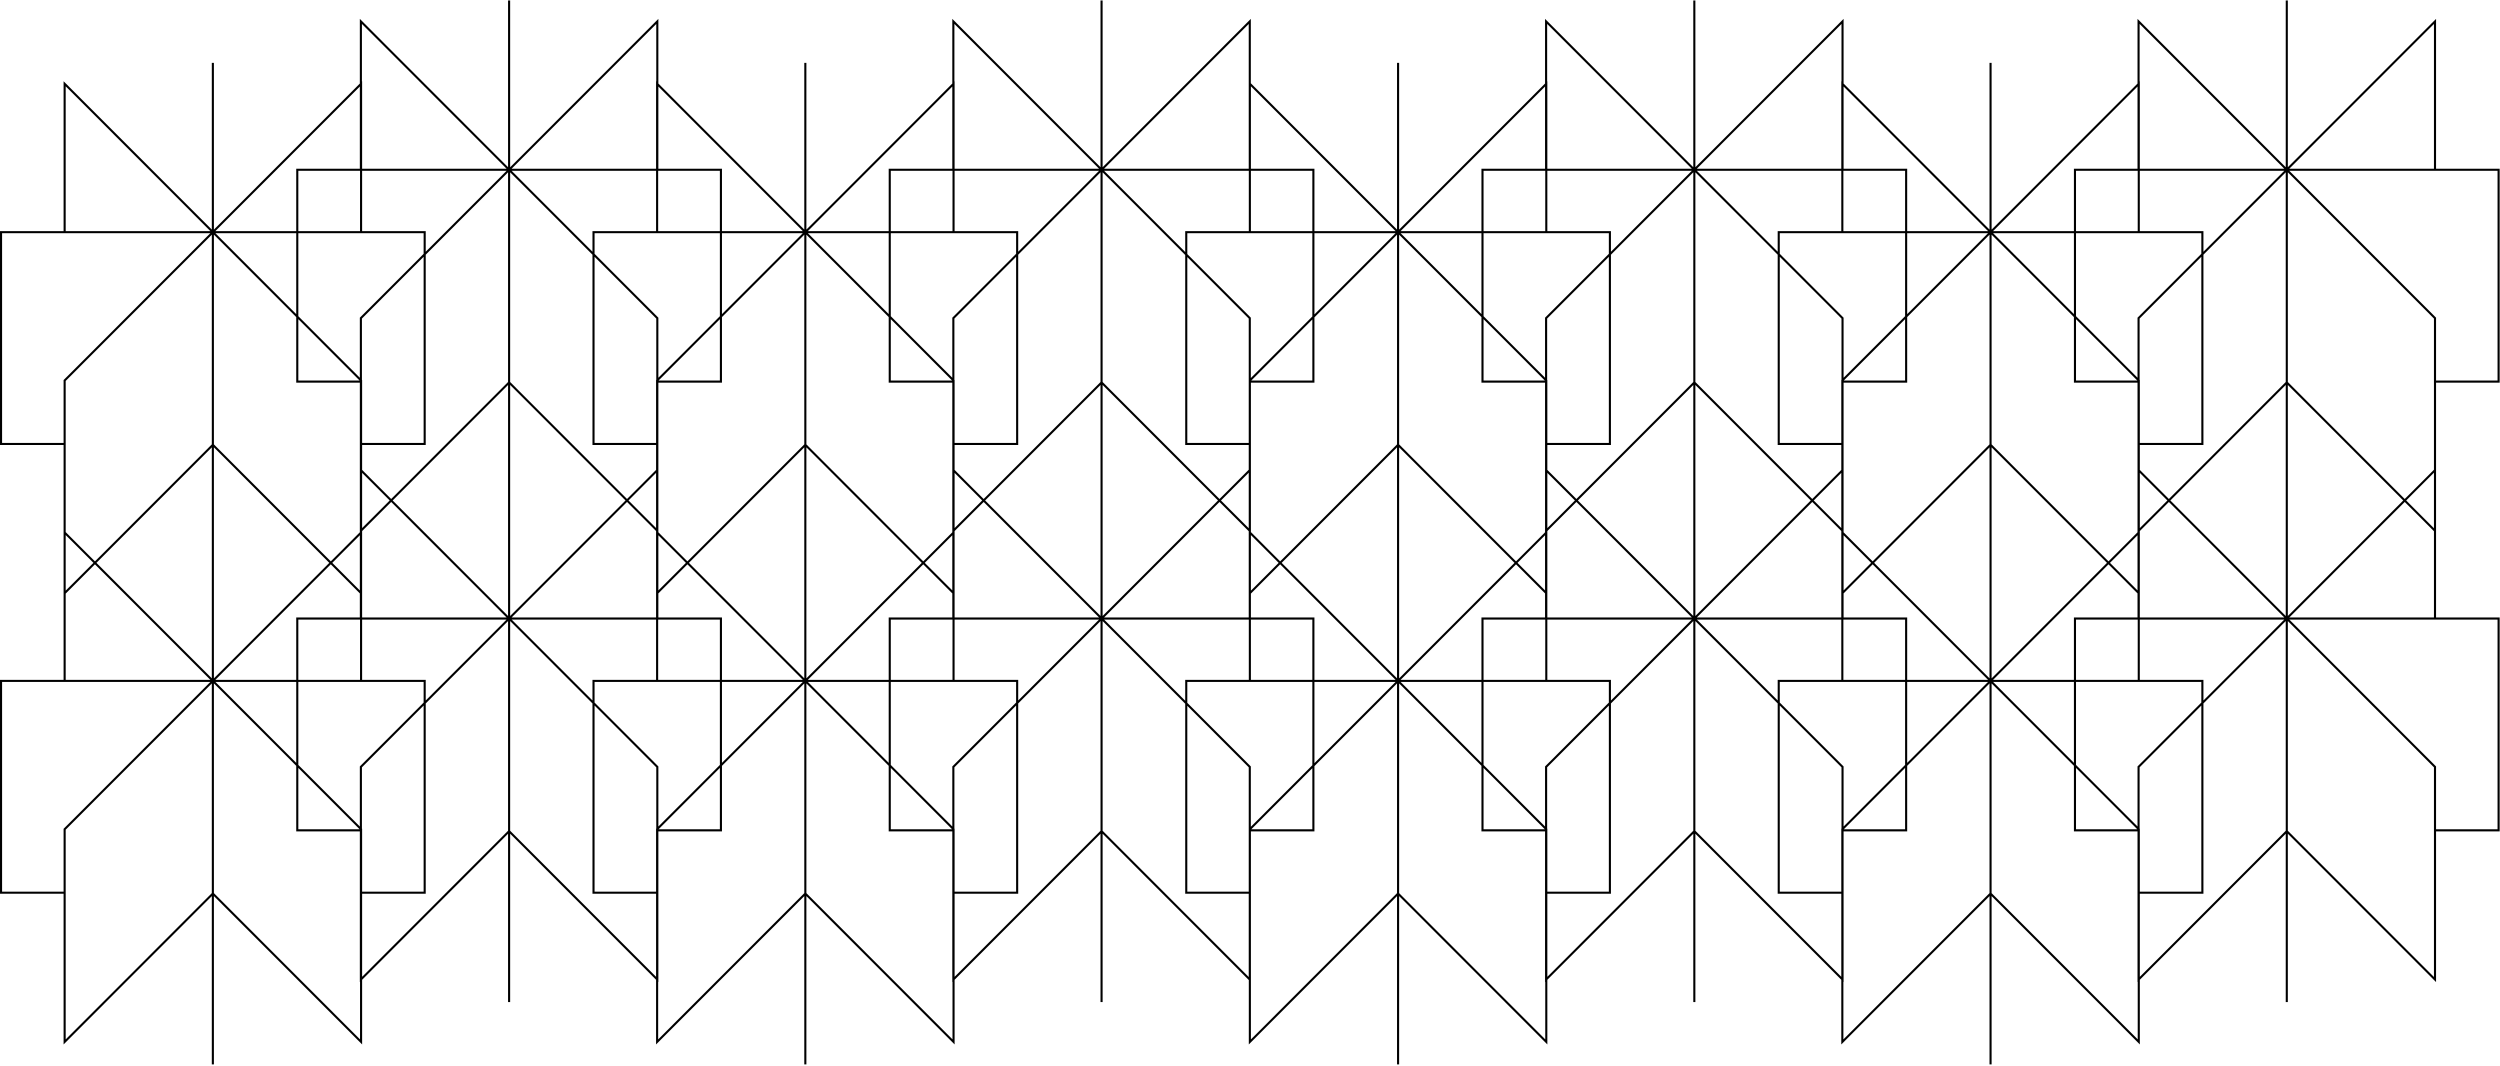 <svg class="h-auto w-full min-w-[1500px] opacity-0 delay-150 duration-150 text-textMain !opacity-10 dark:text-textMainDark undefined" width="1757" height="749" viewBox="0 0 1757 749" fill="none" xmlns="http://www.w3.org/2000/svg"><path fill-rule="evenodd" clip-rule="evenodd" d="M252.891 13.27L357.062 117.528V0.346H358.535V117.523L462.696 13.27V58.717L565.254 161.36V44.182H566.727V161.363L669.277 58.721V13.27L773.445 117.524V0.346H774.918V117.527L879.083 13.27V58.526L981.832 161.36V44.182H983.305V161.363L1085.86 58.714V13.27L1190.04 117.528V0.346H1191.51L1191.51 117.523L1295.67 13.27V58.717L1398.23 161.36V44.182H1399.7V161.363L1502.25 58.721V13.27L1606.42 117.524V0.346H1607.89V117.527L1712.06 13.27V118.582H1756.76V268.924H1712.06L1712.06 433.961H1756.76V584.303H1712.06V690.201L1607.89 585.943V704.235H1606.42V585.946L1503.87 688.584V734.037L1399.7 629.779V748.071H1398.23V629.782L1294.06 734.037V688.585L1191.51 585.943V704.235H1190.04V585.942L1087.47 688.592V734.037L983.305 629.779V748.071H981.832V629.782L877.664 734.037V688.78L774.918 585.943V704.235H773.445V585.946L670.892 688.584V734.037L566.727 629.779V748.071H565.254V629.782L461.086 734.037V688.585L358.535 585.943V704.235H357.062V585.942L254.498 688.592V734.037L150.332 629.779V748.071H148.859V629.782L44.691 734.037V628.139H-0.008V477.797H44.691V312.76H-0.008V162.418H44.691V57.105L148.859 161.36V44.182H150.332V161.363L252.891 58.714V13.27ZM65.677 395.571L46.164 376.042V415.1L65.677 395.571ZM66.718 394.529L46.164 373.959V267.715L148.859 164.935V312.319L66.718 394.529ZM66.718 396.613L46.164 417.184V477.797H147.834L66.718 396.613ZM67.759 395.571L148.859 314.403V476.739L67.759 395.571ZM231.431 395.571L150.332 314.4V476.742L231.431 395.571ZM232.472 396.613L151.36 477.797H208.191V433.961H252.891V417.049L232.472 396.613ZM252.891 414.965L233.513 395.571L252.891 376.176V414.965ZM232.472 394.529L252.891 374.092V268.924H208.191V222.842L150.336 164.935V312.319L232.472 394.529ZM254.497 433.961H356.034L274.917 352.777L254.498 373.213L254.497 433.961ZM273.876 351.735L254.498 371.129V332.341L273.876 351.735ZM274.917 350.693L254.498 330.257V312.76H299.199V179.006L357.062 121.095V268.48L274.917 350.693ZM275.958 351.735L357.062 432.907V270.563L275.958 351.735ZM439.632 351.733L358.535 270.564V432.902L439.632 351.733ZM440.673 352.775L359.56 433.961H461.086V373.206L440.673 352.775ZM441.714 351.733L461.086 332.344V371.122L441.714 351.733ZM461.086 330.26L440.673 350.691L358.535 268.48V121.096L416.387 178.998V312.76H461.086V330.26ZM483.112 396.613L462.696 417.046V433.961H507.402V477.797H564.229L483.112 396.613ZM482.071 395.571L462.696 414.962V376.18L482.071 395.571ZM483.112 394.529L462.701 374.101V268.924H507.402V222.835L565.254 164.935V312.319L483.112 394.529ZM484.153 395.571L565.254 476.739V314.403L484.153 395.571ZM647.826 395.571L566.727 314.4V476.742L647.826 395.571ZM648.867 396.613L567.755 477.797H624.578V433.961H669.277V417.041L648.867 396.613ZM669.277 414.957L649.908 395.571L669.277 376.184V414.957ZM648.867 394.529L669.277 374.1V268.924H624.578V222.834L566.731 164.935V312.319L648.867 394.529ZM670.892 433.961H772.42L691.304 352.777L670.892 373.205L670.892 433.961ZM690.263 351.735L670.892 371.122V332.349L690.263 351.735ZM691.304 350.693L670.892 330.265V312.76H715.594V178.999L773.445 121.099V268.483L691.304 350.693ZM692.345 351.735L773.445 432.903V270.567L692.345 351.735ZM856.017 351.735L774.918 270.564V432.906L856.017 351.735ZM857.058 352.777L775.946 433.961H877.61V373.347L857.058 352.777ZM877.61 371.263L858.099 351.735L877.61 332.207V371.263ZM877.611 330.122L857.058 350.693L774.922 268.484V121.099L832.965 179.194V312.76H877.611V330.122ZM898.649 395.571L879.137 376.042V415.1L898.649 395.571ZM899.691 394.529L879.137 373.958V268.924H923.785V223.03L981.832 164.935V312.319L899.691 394.529ZM899.691 396.613L879.137 417.184V433.961H923.785V477.797H980.807L899.691 396.613ZM900.732 395.571L981.832 314.403V476.739L900.732 395.571ZM1064.4 395.571L983.305 314.4V476.742L1064.4 395.571ZM1065.45 396.613L984.333 477.797H1041.16V433.961H1085.86V417.049L1065.45 396.613ZM1085.86 414.965L1066.49 395.571L1085.86 376.176V414.965ZM1065.45 394.529L1085.86 374.092V268.924H1041.16V222.842L983.309 164.935V312.319L1065.45 394.529ZM1087.47 433.961H1189.01L1107.89 352.777L1087.47 373.213L1087.47 433.961ZM1106.85 351.735L1087.47 371.129V332.341L1106.85 351.735ZM1107.89 350.693L1087.47 330.257V312.76H1132.17V179.006L1190.04 121.095V268.48L1107.89 350.693ZM1108.93 351.735L1190.04 432.907V270.563L1108.93 351.735ZM1272.6 351.733L1191.51 270.564L1191.51 432.902L1272.6 351.733ZM1273.65 352.775L1192.53 433.961H1294.06V373.206L1273.65 352.775ZM1274.69 351.733L1294.06 332.344V371.122L1274.69 351.733ZM1294.06 330.26L1273.65 350.691L1191.51 268.48V121.096L1249.36 178.998V312.76H1294.06V330.26ZM1316.09 396.613L1295.67 417.046V433.961H1340.37V477.797H1397.2L1316.09 396.613ZM1315.04 395.571L1295.67 414.962V376.18L1315.04 395.571ZM1316.09 394.529L1295.67 374.101V268.924H1340.37V222.835L1398.23 164.935V312.319L1316.09 394.529ZM1317.13 395.571L1398.23 476.739V314.403L1317.13 395.571ZM1480.8 395.571L1399.7 314.4V476.742L1480.8 395.571ZM1481.84 396.613L1400.73 477.797H1457.55V433.961H1502.25V417.041L1481.84 396.613ZM1502.25 414.957L1482.88 395.571L1502.25 376.184V414.957ZM1481.84 394.529L1502.25 374.1V268.924H1457.55V222.834L1399.7 164.935V312.319L1481.84 394.529ZM1503.86 433.961H1605.39L1524.28 352.777L1503.87 373.205L1503.86 433.961ZM1523.24 351.735L1503.87 371.122V332.349L1523.24 351.735ZM1524.28 350.693L1503.87 330.265V312.76H1548.57V178.999L1606.42 121.099V268.483L1524.28 350.693ZM1525.32 351.735L1606.42 432.903V270.567L1525.32 351.735ZM1688.99 351.735L1607.89 270.564V432.906L1688.99 351.735ZM1690.03 352.777L1608.92 433.961H1710.58V373.347L1690.03 352.777ZM1710.58 371.264L1691.07 351.735L1710.58 332.207L1710.58 371.264ZM1710.58 330.122L1690.03 350.693L1607.89 268.484V121.099L1710.58 223.879V330.122ZM254.364 16.828L356.034 118.582H254.497V57.105L254.364 57.239V16.828ZM147.834 162.418L46.164 60.663V162.418H147.834ZM252.891 60.797L151.36 162.418H208.191V118.582H252.891V60.797ZM356.02 120.055L299.199 176.923V162.418H254.497V120.055H356.02ZM208.191 220.758L151.375 163.891H208.191V220.758ZM297.726 178.397L252.891 223.27V265.497L209.664 222.232V163.891H297.726V178.397ZM254.364 223.879L297.726 180.481V311.287H254.498V267.106L254.364 266.971V223.879ZM44.691 267.105L147.82 163.891H1.465V311.287H44.691V267.105ZM209.664 224.316L252.761 267.451H209.664V224.316ZM564.229 162.418L462.696 60.801V118.582H507.402V162.418H564.229ZM461.224 57.243L461.086 57.105V118.582H359.56L461.224 16.828V57.243ZM416.387 176.914L359.578 120.055H461.086V162.418H416.387V176.914ZM567.755 162.418L669.277 60.805V118.582H624.578V162.418H567.755ZM772.406 120.055L715.594 176.915V162.418H670.892V120.055H772.406ZM670.892 57.105L670.75 57.247V16.828L772.42 118.582H670.892V57.105ZM567.77 163.891L624.578 220.75V163.891H567.77ZM714.121 178.389L669.277 223.27V265.489L626.051 222.224V163.891H714.121V178.389ZM714.121 180.473L670.75 223.879V266.963L670.892 267.106V311.287H714.121V180.473ZM417.86 178.389L462.701 223.27V265.489L505.929 222.225V163.891H417.86V178.389ZM461.086 267.105L461.228 266.963V223.88L417.86 180.473V311.287H461.086V267.105ZM507.402 220.751L564.215 163.891H507.402V220.751ZM462.823 267.451L505.929 224.309V267.451H462.823ZM669.155 267.451L626.051 224.308V267.451H669.155ZM775.946 118.582L877.61 16.828V118.582H775.946ZM775.961 120.055L832.965 177.11V162.418H877.664V120.055H775.961ZM834.438 178.584L879.084 223.27V265.684L922.312 222.42V163.891H834.438V178.584ZM980.793 163.891L923.785 220.946V163.891H980.793ZM922.312 224.504L879.401 267.451H922.312V224.504ZM879.137 60.663L980.807 162.418H923.785V118.582H879.137V60.663ZM834.438 180.668L877.611 223.879V311.287H834.438V180.668ZM1087.34 16.828L1189.01 118.582H1087.47V57.105L1087.34 57.239V16.828ZM1085.86 60.798L984.333 162.418H1041.16V118.582H1085.86V60.798ZM1188.99 120.055L1132.17 176.923V162.418H1087.47V120.055H1188.99ZM1041.16 220.758L984.348 163.891H1041.16V220.758ZM1130.7 178.397L1085.86 223.27V265.497L1042.64 222.232V163.891H1130.7V178.397ZM1087.47 267.106L1087.34 266.971V223.879L1130.7 180.481V311.287H1087.47V267.106ZM1042.64 224.316L1085.73 267.451H1042.64V224.316ZM1397.2 162.418L1295.67 60.801V118.582H1340.37V162.418H1397.2ZM1294.2 57.243L1294.06 57.105V118.582H1192.53L1294.2 16.828V57.243ZM1249.36 176.914L1192.55 120.055H1294.06V162.418H1249.36V176.914ZM1400.73 162.418L1502.25 60.805V118.582H1457.55V162.418H1400.73ZM1605.38 120.055L1548.57 176.915V162.418H1503.86V120.055H1605.38ZM1503.86 57.105L1503.72 57.247V16.828L1605.39 118.582H1503.86V57.105ZM1400.74 163.891L1457.55 220.75V163.891H1400.74ZM1547.09 178.389L1502.25 223.27V265.489L1459.02 222.224V163.891H1547.09V178.389ZM1547.09 180.473L1503.72 223.879V266.963L1503.87 267.106V311.287H1547.09V180.473ZM1250.83 178.389L1295.67 223.27V265.489L1338.9 222.225V163.891H1250.83V178.389ZM1294.06 267.105L1294.2 266.963V223.88L1250.83 180.473V311.287H1294.06V267.105ZM1340.37 220.751L1397.19 163.891H1340.37V220.751ZM1295.8 267.451L1338.9 224.309V267.451H1295.8ZM1502.13 267.451L1459.02 224.308V267.451H1502.13ZM1608.92 118.582L1710.58 16.828V118.582H1608.92ZM1608.93 120.055L1712.06 223.27V267.451H1755.28V120.055H1608.93ZM356.02 435.434L299.199 492.301V477.797H254.497V435.434H356.02ZM208.191 536.137L151.375 479.27H208.191V536.137ZM297.726 493.776L252.891 538.648V580.876L209.664 537.611V479.27H297.726V493.776ZM254.364 539.258L297.726 495.859V626.666H254.498V582.484L254.364 582.35V539.258ZM254.498 686.508L357.062 583.859V436.474L299.199 494.385V628.139H254.498V686.508ZM44.691 582.484L147.82 479.27H1.465V626.666H44.691V582.484ZM148.859 480.314L46.164 583.094V730.479L148.859 627.698V480.314ZM253.025 730.479L150.336 627.698V480.314L208.191 538.221V584.303H252.891V690.201L253.025 690.066V730.479ZM209.664 539.695L252.761 582.83H209.664V539.695ZM416.387 492.293L359.578 435.434H461.086V477.797H416.387V492.293ZM772.406 435.434L715.594 492.294V477.797H670.892V435.434H772.406ZM567.77 479.27L624.578 536.129V479.27H567.77ZM714.121 493.768L669.277 538.648V580.868L626.051 537.603V479.27H714.121V493.768ZM714.121 495.852L670.75 539.258V582.342L670.892 582.484V626.666H714.121V495.852ZM715.594 494.378L773.445 436.478V583.862L670.892 686.5V628.139H715.594V494.378ZM417.86 493.768L462.701 538.649V580.868L505.929 537.604V479.27H417.86V493.768ZM358.535 436.474L416.387 494.377V628.139H461.086V686.501L358.535 583.859V436.474ZM461.086 582.484L461.228 582.342V539.258L417.86 495.851V626.666H461.086V582.484ZM507.402 536.13L564.215 479.27H507.402V536.13ZM462.559 730.479L565.254 627.698V480.314L507.402 538.213V584.303H462.701V690.201L462.559 690.059V730.479ZM462.823 582.83L505.929 539.688V582.83H462.823ZM566.731 627.698L669.419 730.479V690.058L669.277 690.201V584.303H624.578V538.213L566.731 480.314V627.698ZM669.155 582.83L626.051 539.687V582.83H669.155ZM775.961 435.434L832.965 492.488V477.797H877.664V435.434H775.961ZM834.438 493.963L879.084 538.649V581.063L922.312 537.799V479.27H834.438V493.963ZM980.793 479.27L923.785 536.325V479.27H980.793ZM922.312 539.883L879.401 582.83H922.312V539.883ZM923.785 538.409L981.832 480.314V627.698L879.137 730.479V584.303H923.785V538.409ZM877.611 686.643L774.922 583.862V436.478L832.965 494.572V628.139H877.611V686.643ZM834.438 496.047L877.611 539.258V626.666H834.438V496.047ZM1188.99 435.434L1132.17 492.302V477.797H1087.47V435.434H1188.99ZM1041.16 536.137L984.348 479.27H1041.16V536.137ZM1130.7 493.776L1085.86 538.648V580.876L1042.64 537.611V479.27H1130.7V493.776ZM1087.47 582.484L1087.34 582.35V539.258L1130.7 495.859V626.666H1087.47V582.484ZM1087.47 686.508L1190.04 583.859V436.474L1132.17 494.385V628.139H1087.47V686.508ZM1086 730.479L983.309 627.698V480.314L1041.16 538.221V584.303H1085.86V690.201L1086 690.066V730.479ZM1042.64 539.695L1085.73 582.83H1042.64V539.695ZM1249.36 492.293L1192.55 435.434H1294.06V477.797H1249.36V492.293ZM1605.38 435.434L1548.57 492.294V477.797H1503.86V435.434H1605.38ZM1400.74 479.27L1457.55 536.129V479.27H1400.74ZM1547.09 493.768L1502.25 538.648V580.868L1459.02 537.603V479.27H1547.09V493.768ZM1547.09 495.852L1503.72 539.258V582.342L1503.87 582.484V626.666H1547.09V495.852ZM1548.57 494.378L1606.42 436.478V583.862L1503.87 686.5V628.139H1548.57V494.378ZM1250.83 493.768L1295.67 538.649V580.868L1338.9 537.604V479.27H1250.83V493.768ZM1191.51 436.474L1249.36 494.377V628.139H1294.06V686.501L1191.51 583.859V436.474ZM1294.06 582.484L1294.2 582.342V539.258L1250.83 495.851V626.666H1294.06V582.484ZM1340.37 536.13L1397.19 479.27H1340.37V536.13ZM1295.53 730.479L1398.23 627.698V480.314L1340.37 538.214V584.303H1295.67V690.201L1295.53 690.059V730.479ZM1295.8 582.83L1338.9 539.688V582.83H1295.8ZM1399.7 627.698L1502.39 730.479V690.058L1502.25 690.201V584.303H1457.55V538.213L1399.7 480.314V627.698ZM1502.13 582.83L1459.02 539.687V582.83H1502.13ZM1608.93 435.434L1712.06 538.649V582.83H1755.28V435.434H1608.93ZM1710.58 686.643L1607.89 583.862V436.478L1710.58 539.258V686.643ZM253.024 120.055H209.664V162.418H253.024V120.055ZM462.559 162.418V120.055H505.929V162.418H462.559ZM626.051 120.055H669.419V162.418H626.051V120.055ZM879.137 162.418H922.312V120.055H879.137V162.418ZM1086 120.055H1042.64V162.418H1086V120.055ZM1295.53 120.055H1338.9V162.418H1295.53V120.055ZM1459.02 120.055H1502.39V162.418H1459.02V120.055ZM253.024 435.434H209.664V477.797H253.024V435.434ZM462.559 477.797V435.434H505.929V477.797H462.559ZM626.051 435.434H669.419V477.797H626.051V435.434ZM879.137 477.797H922.312V435.434H879.137V477.797ZM1086 435.434H1042.64V477.797H1086V435.434ZM1295.53 435.434H1338.9V477.797H1295.53V435.434ZM1459.02 435.434H1502.39V477.797H1459.02V435.434Z" fill="currentColor"/></svg>